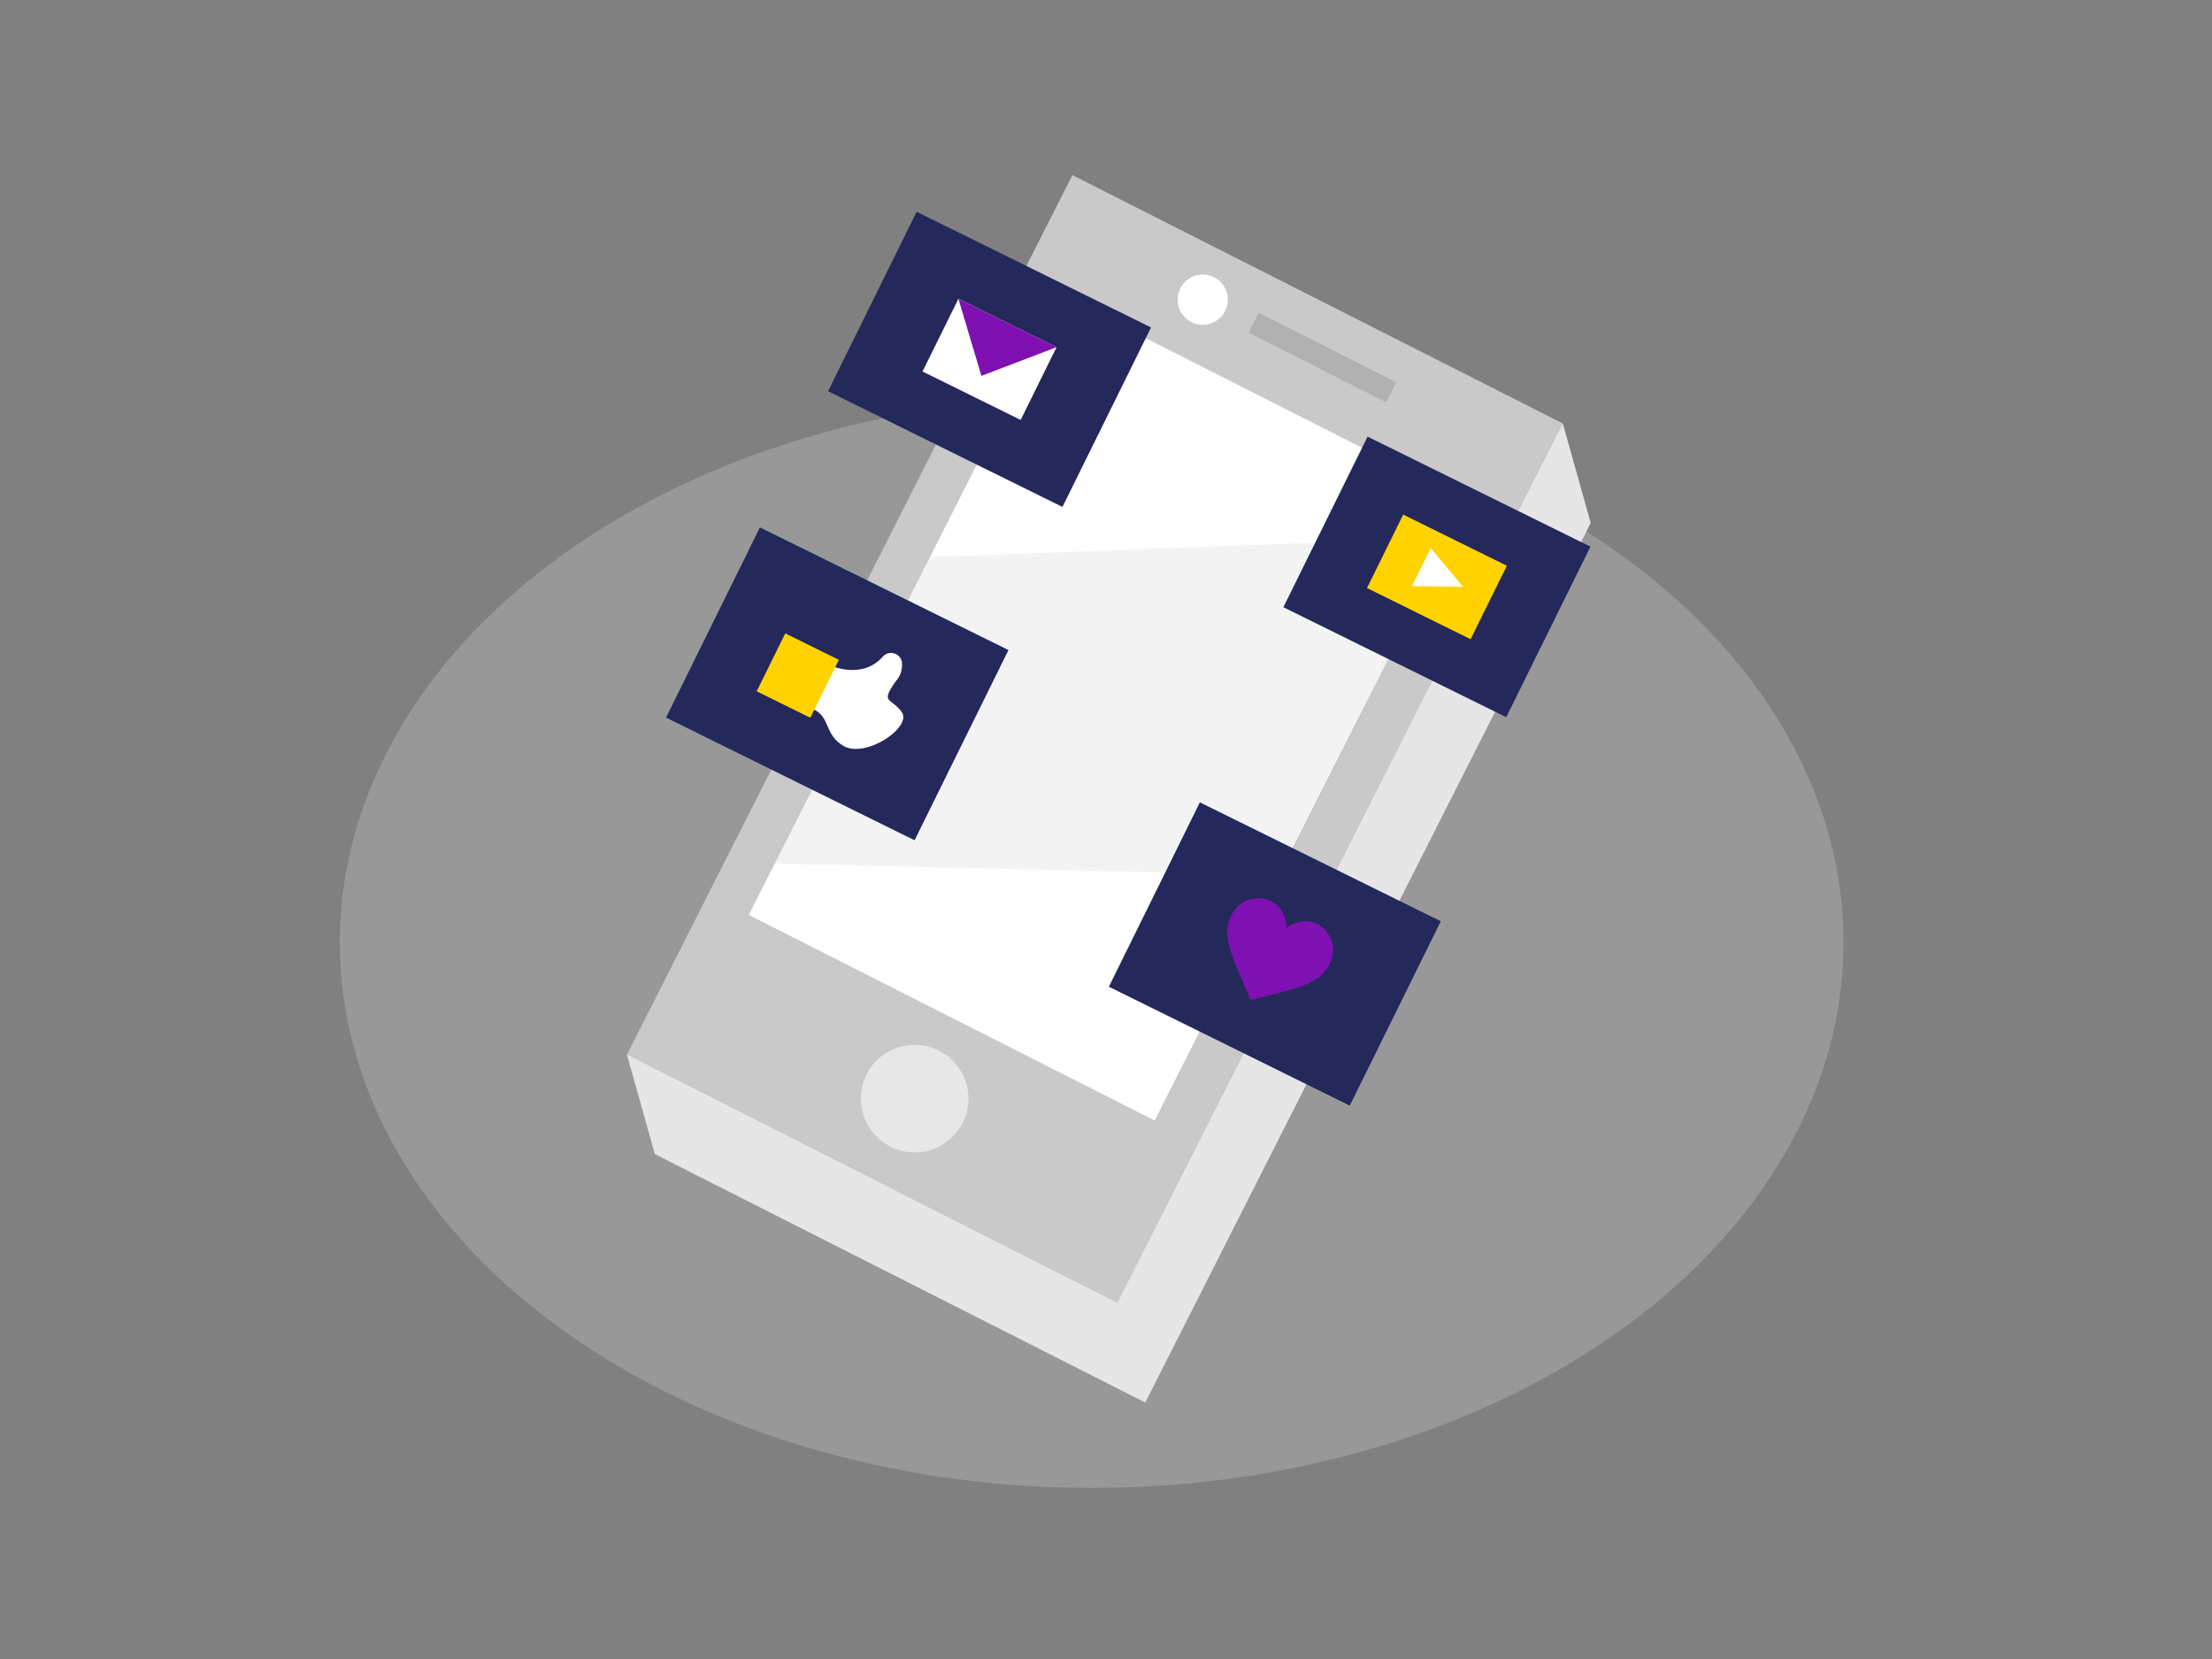 <svg id="Layer_1" data-name="Layer 1" xmlns="http://www.w3.org/2000/svg" viewBox="0 0 400 300"><rect x="0" y="0" width="400" height="300" fill="#808080" stroke="none"/><ellipse cx="197.41" cy="170.41" rx="135.96" ry="98.66" fill="#e6e6e6" opacity="0.24"/><polygon points="282.61 76.59 269.55 85.4 198.97 49.65 134.87 176.22 113.37 190.72 118.42 208.7 207.1 253.62 287.65 94.57 282.61 76.59" fill="#e6e6e6"/><rect x="148.28" y="44.51" width="99.41" height="178.28" transform="translate(81.75 -75.04) rotate(26.86)" fill="#c9c9c9"/><rect x="159.29" y="65.34" width="82.28" height="125.47" transform="translate(79.5 -76.75) rotate(26.86)" fill="#fff"/><circle cx="165.4" cy="198.66" r="9.73" fill="#fff" opacity="0.56"/><rect x="225.19" y="62.62" width="27.87" height="4.06" transform="translate(55.02 -101.07) rotate(26.86)" opacity="0.12"/><circle cx="217.49" cy="54.19" r="4.54" fill="#fff"/><polygon points="168.15 100.76 262.17 97.23 231.5 158.23 140.08 156.18 168.15 100.76" opacity="0.05"/><rect x="237.36" y="87.13" width="44.94" height="34.4" transform="translate(73.02 -104.23) rotate(26.27)" fill="#24285b"/><rect x="249.38" y="96.92" width="20.9" height="14.81" transform="translate(73.02 -104.23) rotate(26.27)" fill="#ffd200"/><polygon points="258.72 99.12 255.33 105.99 264.56 106.13 258.72 99.12" fill="#fff"/><rect x="126.34" y="104.48" width="50.12" height="38.36" transform="translate(70.37 -54.24) rotate(26.27)" fill="#24285b"/><path d="M149.16,119.93s6.42,3.42,10.47-1.18a2,2,0,0,1,3.43.81,4.34,4.34,0,0,1-1,3.54c-3,4.2-.94,2.94,1,5.67s-6.58,8.47-10.57,6.09-1.87-6.24-7.22-7.12Z" fill="#fff"/><rect x="138.86" y="116.33" width="10.81" height="11.68" transform="translate(68.97 -51.24) rotate(26.27)" fill="#ffd200"/><rect x="155.3" y="46.89" width="47.27" height="36.19" transform="translate(47.25 -72.49) rotate(26.27)" fill="#24285b"/><rect x="169.04" y="57.65" width="19.79" height="14.67" transform="translate(47.25 -72.49) rotate(26.27)" fill="#fff"/><polygon points="173.31 54.03 177.47 67.97 191.06 62.78 173.31 54.03" fill="#7f10b2"/><rect x="206.23" y="153.92" width="48.58" height="37.18" transform="translate(100.17 -84.21) rotate(26.27)" fill="#24285b"/><path d="M238.18,167.06a4.73,4.73,0,0,0-3.08-.38,6.5,6.5,0,0,0-2.45,1.09,6.73,6.73,0,0,0-.63-2.61,4.68,4.68,0,0,0-2.18-2.21,5.39,5.39,0,0,0-7.26,2.79c-1.56,3.16-.09,6.57,2.13,11.73.38.88.81,1.88,1.25,2.93a.59.59,0,0,0,.29.31.61.61,0,0,0,.44,0c1.1-.3,2.15-.56,3.07-.79,5.45-1.38,9.06-2.29,10.61-5.45A5.38,5.38,0,0,0,238.18,167.06Z" fill="#7f10b2"/></svg>